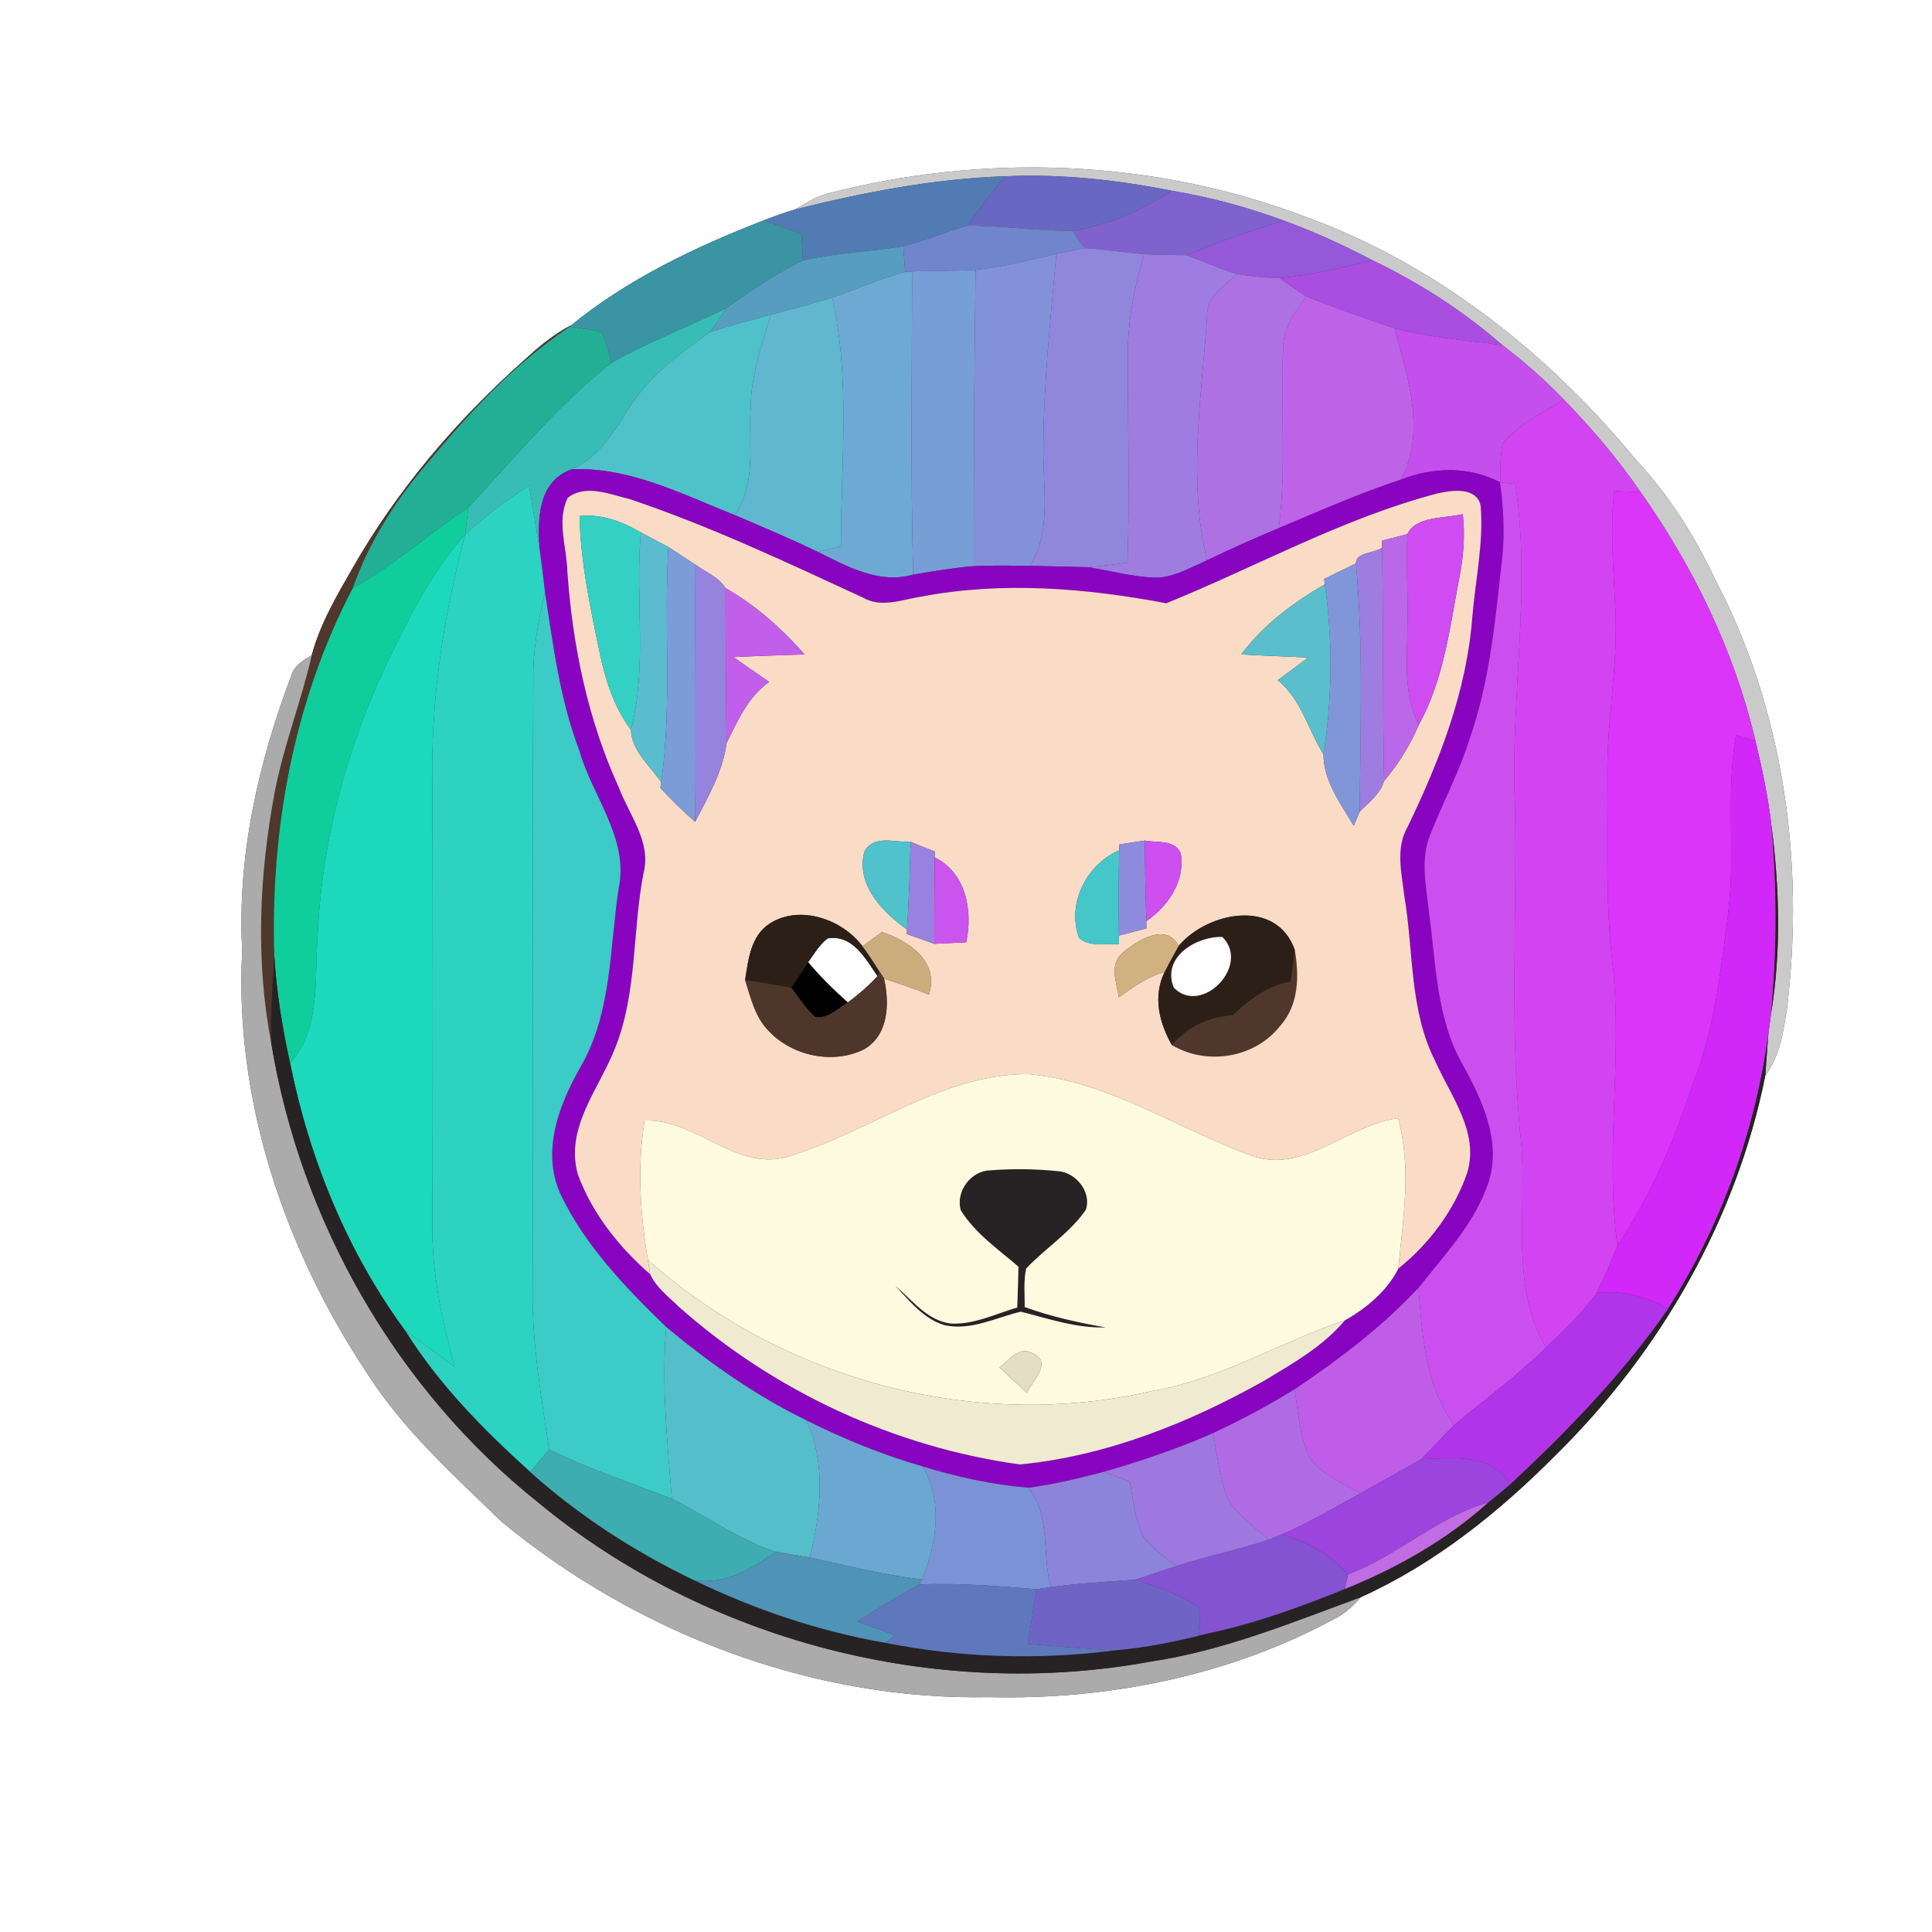 <?xml version="1.0" encoding="UTF-8" ?>
<!DOCTYPE svg PUBLIC "-//W3C//DTD SVG 1.1//EN" "http://www.w3.org/Graphics/SVG/1.1/DTD/svg11.dtd">
<svg width="250pt" height="250pt" viewBox="0 0 250 250" version="1.1" xmlns="http://www.w3.org/2000/svg">
<rect x="0" y="0" width="250" height="250" fill="#333333" stroke="none"/>
<g id="#ffffffff">
<path fill="#ffffff" opacity="1.00" d=" M 0.00 0.00 L 250.00 0.00 L 250.00 250.00 L 0.00 250.00 L 0.00 0.00 M 106.95 25.08 C 105.50 25.51 104.20 26.31 102.92 27.09 C 101.54 27.48 100.21 27.99 98.88 28.49 C 90.06 31.91 81.27 36.08 73.92 42.08 C 71.61 43.26 69.61 44.97 67.71 46.71 C 59.05 54.44 51.40 63.38 45.64 73.49 C 43.57 77.09 41.41 80.74 40.34 84.79 C 39.21 85.43 38.02 86.17 37.66 87.51 C 33.39 98.81 30.68 110.86 31.34 123.00 C 30.31 142.39 36.82 161.60 47.46 177.64 C 52.16 185.04 58.75 190.93 64.99 196.98 C 82.56 211.41 105.17 220.07 128.00 219.61 C 143.36 219.98 159.02 216.86 172.59 209.52 C 173.97 208.87 175.08 207.81 176.08 206.68 C 185.63 202.36 193.95 195.70 201.30 188.29 C 214.81 175.00 224.70 157.82 228.43 139.18 C 230.34 136.63 230.78 133.43 231.25 130.38 C 233.51 111.56 230.83 91.89 221.95 75.01 C 219.29 69.34 215.92 64.01 211.63 59.43 C 200.29 45.67 185.78 34.17 168.91 28.05 C 149.24 20.56 127.27 19.78 106.95 25.08 Z" />
<path fill="#ffffff" opacity="1.00" d=" M 104.57 124.52 C 105.34 123.44 106.02 122.25 107.10 121.43 C 110.34 120.89 112.01 124.08 113.55 126.31 C 112.39 127.57 111.09 128.69 109.71 129.72 C 107.88 128.10 106.15 126.38 104.57 124.52 Z" />
</g>
<g id="#cacacaff">
<path fill="#cacaca" opacity="1.00" d=" M 106.95 25.08 C 127.27 19.78 149.24 20.56 168.91 28.05 C 185.78 34.17 200.29 45.67 211.63 59.43 C 215.92 64.01 219.29 69.34 221.95 75.01 C 230.83 91.89 233.51 111.56 231.25 130.38 C 230.78 133.43 230.34 136.63 228.43 139.18 C 228.57 137.38 228.67 135.59 228.83 133.80 C 228.91 133.15 229.08 131.85 229.17 131.20 C 230.50 123.11 230.26 114.88 229.22 106.78 C 228.79 103.09 228.01 99.45 227.15 95.84 C 224.42 84.26 219.14 73.38 212.30 63.69 C 209.36 59.40 205.98 55.43 202.36 51.71 C 199.90 49.16 197.24 46.80 194.41 44.67 C 189.34 40.23 183.65 36.58 177.58 33.68 C 173.89 31.74 170.10 30.00 166.18 28.57 C 161.46 26.82 156.58 25.50 151.61 24.68 C 144.51 23.27 137.28 22.48 130.04 22.81 C 120.86 23.13 111.81 24.87 102.92 27.09 C 104.20 26.31 105.50 25.51 106.95 25.08 Z" />
</g>
<g id="#527bb3ff">
<path fill="#527bb3" opacity="1.00" d=" M 102.92 27.09 C 111.81 24.87 120.86 23.13 130.04 22.81 C 128.37 24.90 126.73 27.02 125.18 29.19 C 122.40 30.04 119.70 31.13 116.88 31.86 C 112.57 32.57 108.17 32.73 103.90 33.69 C 103.84 32.56 103.78 31.44 103.72 30.31 C 102.10 29.71 100.49 29.10 98.88 28.49 C 100.21 27.99 101.54 27.48 102.92 27.09 Z" />
</g>
<g id="#6868c2ff">
<path fill="#6868c2" opacity="1.00" d=" M 130.04 22.81 C 137.28 22.48 144.51 23.27 151.61 24.68 C 147.74 27.25 143.41 29.17 138.80 29.85 C 134.24 29.91 129.73 29.19 125.18 29.19 C 126.73 27.02 128.37 24.90 130.04 22.81 Z" />
</g>
<g id="#8062cfff">
<path fill="#8062cf" opacity="1.00" d=" M 151.61 24.68 C 156.58 25.50 161.46 26.82 166.18 28.57 C 161.86 29.76 157.65 31.31 153.50 33.02 C 151.68 33.01 149.85 32.99 148.03 32.89 C 145.47 32.67 142.92 32.27 140.35 32.11 C 139.96 31.55 139.19 30.42 138.80 29.85 C 143.41 29.17 147.74 27.25 151.61 24.68 Z" />
</g>
<g id="#3b94a3ff">
<path fill="#3b94a3" opacity="1.00" d=" M 73.92 42.08 C 81.27 36.08 90.06 31.91 98.88 28.49 C 100.49 29.10 102.10 29.71 103.72 30.31 C 103.78 31.44 103.84 32.56 103.90 33.69 C 100.40 35.41 97.17 37.61 94.01 39.87 C 89.09 42.29 83.92 44.22 79.15 46.95 C 78.78 45.63 78.46 44.29 77.89 43.04 C 76.54 42.60 75.12 42.48 73.72 42.28 L 73.92 42.08 Z" />
</g>
<g id="#7085cbff">
<path fill="#7085cb" opacity="1.00" d=" M 125.18 29.19 C 129.73 29.19 134.24 29.91 138.80 29.85 C 139.19 30.42 139.96 31.55 140.35 32.11 C 139.12 32.33 137.90 32.58 136.69 32.86 C 133.24 33.67 129.78 34.54 126.24 34.93 C 123.51 35.07 120.77 35.02 118.03 35.12 L 117.13 35.19 C 117.07 34.36 116.94 32.69 116.88 31.86 C 119.70 31.13 122.40 30.04 125.18 29.19 Z" />
</g>
<g id="#9458d8ff">
<path fill="#9458d8" opacity="1.00" d=" M 153.50 33.02 C 157.65 31.31 161.86 29.76 166.18 28.57 C 170.10 30.00 173.89 31.74 177.58 33.68 C 173.63 34.70 169.63 35.55 165.58 36.00 C 163.73 35.93 161.90 35.76 160.07 35.48 C 157.84 34.77 155.70 33.81 153.50 33.02 Z" />
</g>
<g id="#579dc0ff">
<path fill="#579dc0" opacity="1.00" d=" M 103.90 33.69 C 108.17 32.73 112.57 32.57 116.88 31.86 C 116.94 32.69 117.07 34.36 117.13 35.19 C 113.90 36.04 110.84 37.42 107.69 38.51 C 105.07 39.34 102.40 40.00 99.75 40.72 C 97.11 41.44 94.46 42.14 91.85 42.98 C 92.59 41.95 93.27 40.89 94.01 39.87 C 97.17 37.61 100.40 35.41 103.90 33.69 Z" />
</g>
<g id="#9086dcff">
<path fill="#9086dc" opacity="1.00" d=" M 136.69 32.86 C 137.90 32.58 139.12 32.33 140.35 32.11 C 142.92 32.27 145.47 32.67 148.03 32.89 C 146.81 37.14 145.91 41.52 145.95 45.97 C 145.93 54.92 146.19 63.87 145.90 72.81 C 144.20 73.02 142.51 73.24 140.81 73.40 C 138.30 73.33 135.79 73.27 133.29 73.23 C 136.11 68.63 134.93 63.10 135.01 58.00 C 135.03 49.60 135.95 41.22 136.69 32.86 Z" />
</g>
<g id="#8391d9ff">
<path fill="#8391d9" opacity="1.00" d=" M 126.24 34.93 C 129.78 34.54 133.24 33.67 136.69 32.86 C 135.95 41.22 135.03 49.60 135.01 58.00 C 134.93 63.10 136.11 68.63 133.29 73.23 C 130.85 73.19 128.42 73.15 126.00 73.26 C 125.99 60.48 126.07 47.71 126.24 34.93 Z" />
</g>
<g id="#9e7ce0ff">
<path fill="#9e7ce0" opacity="1.00" d=" M 148.03 32.89 C 149.85 32.99 151.68 33.01 153.50 33.02 C 155.70 33.81 157.84 34.77 160.07 35.48 C 158.37 37.01 156.06 38.45 156.19 41.06 C 155.46 51.50 153.70 62.17 156.18 72.51 C 154.17 73.40 152.19 74.55 149.96 74.75 C 146.86 74.76 143.85 73.87 140.81 73.40 C 142.51 73.24 144.20 73.02 145.90 72.81 C 146.19 63.87 145.93 54.92 145.95 45.97 C 145.91 41.52 146.81 37.14 148.03 32.89 Z" />
</g>
<g id="#a94ee1ff">
<path fill="#a94ee1" opacity="1.00" d=" M 165.58 36.00 C 169.63 35.55 173.63 34.70 177.58 33.68 C 183.65 36.58 189.34 40.23 194.41 44.67 C 189.74 44.02 185.01 43.72 180.45 42.49 C 176.61 41.20 172.79 39.87 169.03 38.37 C 167.85 37.63 166.71 36.81 165.58 36.00 Z" />
</g>
<g id="#6da9d3ff">
<path fill="#6da9d3" opacity="1.00" d=" M 107.69 38.51 C 110.84 37.42 113.90 36.04 117.13 35.19 L 118.03 35.12 C 118.01 48.19 117.81 61.28 118.17 74.35 C 113.75 75.63 109.64 73.31 105.81 71.41 C 106.56 71.23 108.06 70.88 108.81 70.70 C 108.81 59.99 110.06 49.07 107.69 38.51 Z" />
</g>
<g id="#779ed6ff">
<path fill="#779ed6" opacity="1.00" d=" M 118.03 35.12 C 120.77 35.02 123.51 35.07 126.24 34.93 C 126.07 47.71 125.99 60.48 126.00 73.26 C 123.37 73.47 120.77 73.93 118.17 74.35 C 117.81 61.28 118.01 48.19 118.03 35.12 Z" />
</g>
<g id="#ae71e4ff">
<path fill="#ae71e4" opacity="1.00" d=" M 156.19 41.06 C 156.06 38.45 158.37 37.01 160.07 35.48 C 161.90 35.76 163.73 35.93 165.58 36.00 C 166.71 36.81 167.85 37.63 169.03 38.37 C 167.63 40.35 166.01 42.42 166.04 44.98 C 165.66 52.76 166.48 60.58 165.47 68.34 C 162.34 69.65 159.24 71.03 156.18 72.51 C 153.70 62.17 155.46 51.50 156.19 41.06 Z" />
</g>
<g id="#60b7cfff">
<path fill="#60b7cf" opacity="1.00" d=" M 99.75 40.72 C 102.40 40.00 105.07 39.34 107.69 38.51 C 110.06 49.07 108.81 59.99 108.81 70.70 C 108.06 70.88 106.56 71.23 105.81 71.41 C 102.28 69.71 98.67 68.19 95.06 66.65 C 97.91 62.62 96.85 57.57 97.12 52.97 C 97.15 48.75 98.52 44.71 99.75 40.72 Z" />
</g>
<g id="#be63e8ff">
<path fill="#be63e8" opacity="1.00" d=" M 166.04 44.98 C 166.01 42.42 167.63 40.35 169.03 38.37 C 172.79 39.87 176.61 41.20 180.45 42.49 C 182.15 48.80 184.57 55.83 181.28 62.07 C 175.89 63.84 170.70 66.15 165.47 68.34 C 166.48 60.58 165.66 52.76 166.04 44.98 Z" />
</g>
<g id="#37bdb6ff">
<path fill="#37bdb6" opacity="1.00" d=" M 79.15 46.95 C 83.92 44.22 89.09 42.29 94.01 39.87 C 93.27 40.89 92.59 41.95 91.85 42.98 C 88.07 45.72 84.13 48.49 81.59 52.52 C 79.58 55.69 77.58 59.12 73.99 60.73 C 69.54 62.27 69.53 67.36 69.85 71.27 C 69.41 68.45 68.92 65.65 68.46 62.84 C 65.52 64.70 62.75 66.82 60.19 69.17 C 60.33 67.99 60.48 66.82 60.61 65.64 C 66.62 59.26 72.18 52.34 79.15 46.95 Z" />
</g>
<g id="#4fc1c9ff">
<path fill="#4fc1c9" opacity="1.00" d=" M 91.85 42.98 C 94.46 42.14 97.11 41.44 99.75 40.72 C 98.52 44.71 97.15 48.75 97.12 52.97 C 96.85 57.57 97.91 62.62 95.06 66.65 C 88.30 63.97 81.47 60.40 73.99 60.73 C 77.58 59.12 79.58 55.69 81.59 52.52 C 84.13 48.49 88.07 45.72 91.85 42.98 Z" />
</g>
<g id="#4f372bff">
<path fill="#4f372b" opacity="1.00" d=" M 67.71 46.71 C 69.61 44.97 71.61 43.26 73.92 42.08 L 73.72 42.28 C 66.31 47.20 60.26 53.92 54.63 60.73 C 50.81 65.34 47.64 70.46 45.64 76.12 C 38.00 90.72 34.97 107.37 35.50 123.76 C 35.30 127.47 34.97 131.18 35.09 134.91 C 33.04 124.18 33.55 113.13 35.56 102.44 C 36.72 96.44 38.99 90.74 40.34 84.79 C 41.41 80.74 43.57 77.09 45.64 73.49 C 51.40 63.38 59.05 54.44 67.71 46.71 Z" />
<path fill="#4f372b" opacity="1.00" d=" M 167.54 122.92 C 168.13 126.26 168.07 130.03 165.69 132.70 C 162.44 136.91 156.17 137.93 151.64 135.23 C 153.65 132.87 156.41 131.54 159.50 131.37 C 161.63 129.35 164.04 127.54 167.01 127.00 C 167.20 125.64 167.39 124.28 167.54 122.92 Z" />
</g>
<g id="#23af95ff">
<path fill="#23af95" opacity="1.00" d=" M 73.72 42.28 C 75.12 42.48 76.54 42.60 77.89 43.04 C 78.46 44.29 78.78 45.63 79.15 46.95 C 72.18 52.34 66.62 59.26 60.61 65.64 C 55.58 69.07 50.98 73.15 45.64 76.12 C 47.64 70.46 50.81 65.34 54.63 60.73 C 60.26 53.92 66.31 47.20 73.72 42.28 Z" />
</g>
<g id="#c44fedff">
<path fill="#c44fed" opacity="1.00" d=" M 180.45 42.49 C 185.01 43.72 189.74 44.02 194.41 44.67 C 197.24 46.80 199.90 49.16 202.36 51.71 C 199.64 53.47 196.45 54.82 194.43 57.46 C 194.12 59.09 194.14 60.76 194.11 62.41 C 190.08 60.32 185.45 60.43 181.28 62.07 C 184.57 55.83 182.15 48.80 180.45 42.49 Z" />
</g>
<g id="#d244f2ff">
<path fill="#d244f2" opacity="1.00" d=" M 194.43 57.46 C 196.45 54.82 199.64 53.47 202.36 51.71 C 205.98 55.43 209.36 59.40 212.30 63.69 C 211.15 63.63 210.01 63.58 208.86 63.53 C 208.32 68.68 208.80 73.84 209.03 78.99 C 209.37 86.02 207.96 92.98 207.98 100.00 C 208.06 108.38 207.68 116.79 208.70 125.14 C 209.95 137.14 207.66 149.20 209.29 161.17 C 208.45 163.23 207.62 165.30 206.61 167.28 C 204.73 169.91 202.40 172.17 200.04 174.37 C 195.36 166.31 197.59 156.79 196.85 147.99 C 195.28 133.38 196.33 118.66 196.03 104.00 C 195.42 90.19 198.18 76.39 196.07 62.62 C 195.58 62.57 194.60 62.46 194.11 62.41 C 194.14 60.76 194.12 59.09 194.43 57.46 Z" />
</g>
<g id="#8904c1ff">
<path fill="#8904c1" opacity="1.00" d=" M 69.85 71.27 C 69.53 67.36 69.54 62.27 73.99 60.73 C 81.47 60.40 88.30 63.97 95.06 66.65 C 98.67 68.19 102.28 69.71 105.81 71.41 C 109.64 73.31 113.75 75.63 118.17 74.35 C 120.77 73.93 123.37 73.47 126.00 73.26 C 128.42 73.15 130.85 73.19 133.29 73.23 C 135.79 73.27 138.30 73.33 140.81 73.40 C 143.85 73.87 146.86 74.76 149.96 74.75 C 152.19 74.55 154.17 73.40 156.18 72.51 C 159.24 71.03 162.34 69.65 165.47 68.34 C 170.70 66.15 175.89 63.84 181.28 62.07 C 185.45 60.43 190.08 60.32 194.11 62.41 C 194.54 65.66 194.74 68.97 194.38 72.24 C 193.51 80.02 192.82 87.91 190.25 95.36 C 188.91 99.73 186.73 103.77 185.07 108.01 C 183.75 111.21 184.56 114.71 184.90 118.01 C 185.83 124.66 185.83 131.70 189.24 137.70 C 191.75 142.26 194.26 147.47 192.67 152.80 C 190.97 158.15 186.96 162.34 183.54 166.66 C 178.82 171.72 173.25 175.93 167.51 179.78 C 164.11 181.88 160.57 183.76 156.95 185.45 C 152.38 187.47 147.63 189.07 142.83 190.45 C 139.62 191.30 136.38 192.08 133.08 192.51 C 128.42 192.13 123.84 191.12 119.38 189.75 C 114.19 188.26 109.18 186.21 104.35 183.79 C 97.80 180.61 91.80 176.37 86.21 171.72 C 80.97 166.64 75.72 161.20 72.54 154.55 C 70.02 149.01 72.31 142.98 75.13 138.05 C 79.17 131.06 78.88 122.78 80.04 115.04 C 81.45 108.50 76.64 103.09 74.96 97.11 C 72.46 90.56 71.59 83.56 70.52 76.67 C 70.33 74.87 70.09 73.07 69.85 71.27 M 73.46 64.42 C 71.99 67.42 73.37 70.87 73.42 74.04 C 74.11 83.61 76.06 93.11 80.07 101.88 C 81.41 105.48 84.32 108.93 83.27 113.00 C 81.81 120.49 82.48 128.43 79.60 135.61 C 77.54 140.88 73.08 145.92 74.77 151.96 C 76.61 157.00 80.12 161.39 84.14 164.90 C 84.94 166.64 86.54 167.82 87.88 169.13 C 100.15 180.02 115.72 187.26 131.97 189.50 C 143.15 188.42 153.89 184.12 163.63 178.64 C 167.33 176.40 171.21 174.22 174.03 170.85 C 176.82 169.29 179.51 167.03 180.95 164.15 C 184.92 160.97 188.15 156.66 189.83 151.84 C 191.48 146.55 187.73 141.87 185.71 137.29 C 182.37 130.69 182.93 123.12 181.73 116.02 C 181.39 113.04 180.54 109.81 182.13 107.03 C 186.26 98.50 189.77 89.47 190.51 79.93 C 190.90 75.09 192.01 70.25 191.59 65.37 C 190.99 62.98 187.92 63.44 186.08 63.83 C 173.79 67.04 162.61 73.32 150.92 78.06 C 140.51 76.10 129.71 75.20 119.23 77.20 C 116.72 77.58 114.04 78.72 111.65 77.32 C 101.73 72.74 91.81 68.05 81.44 64.57 C 78.91 63.97 75.77 62.60 73.46 64.42 Z" />
</g>
<g id="#cb4fefff">
<path fill="#cb4fef" opacity="1.00" d=" M 194.11 62.41 C 194.60 62.46 195.58 62.57 196.07 62.62 C 198.18 76.39 195.42 90.19 196.03 104.00 C 196.33 118.66 195.28 133.38 196.85 147.99 C 197.59 156.79 195.36 166.31 200.04 174.37 C 196.34 178.02 192.14 181.07 188.17 184.40 C 184.39 179.26 184.05 172.77 183.54 166.66 C 186.96 162.34 190.97 158.15 192.67 152.80 C 194.26 147.47 191.75 142.26 189.24 137.70 C 185.83 131.70 185.83 124.66 184.90 118.01 C 184.56 114.71 183.75 111.21 185.07 108.01 C 186.73 103.77 188.91 99.73 190.25 95.36 C 192.82 87.91 193.51 80.02 194.38 72.24 C 194.74 68.97 194.54 65.66 194.11 62.41 Z" />
</g>
<g id="#2cd2c2ff">
<path fill="#2cd2c2" opacity="1.00" d=" M 60.19 69.17 C 62.75 66.82 65.52 64.70 68.46 62.84 C 68.92 65.65 69.41 68.45 69.85 71.27 C 70.09 73.07 70.33 74.87 70.52 76.67 C 69.65 80.38 68.94 84.16 69.01 87.99 C 68.87 114.33 69.06 140.66 68.92 167.00 C 68.85 173.92 70.05 180.75 71.06 187.57 C 70.24 188.54 69.42 189.51 68.60 190.47 C 62.55 185.01 56.78 179.15 52.44 172.21 C 54.58 173.75 56.75 175.27 58.84 176.89 C 57.14 170.74 55.82 164.43 55.95 158.01 C 56.01 139.01 56.01 120.01 55.94 101.01 C 55.77 90.23 57.43 79.56 60.19 69.17 Z" />
</g>
<g id="#da35f8ff">
<path fill="#da35f8" opacity="1.00" d=" M 208.86 63.53 C 210.01 63.58 211.15 63.63 212.30 63.69 C 219.14 73.38 224.42 84.26 227.15 95.84 C 226.52 95.66 225.26 95.31 224.63 95.14 C 223.27 102.90 224.63 110.80 223.57 118.59 C 222.63 125.83 221.86 133.20 219.13 140.04 C 216.68 147.44 213.71 154.70 209.29 161.17 C 207.66 149.20 209.95 137.14 208.70 125.14 C 207.68 116.79 208.06 108.38 207.98 100.00 C 207.96 92.98 209.37 86.02 209.03 78.99 C 208.80 73.84 208.32 68.68 208.86 63.53 Z" />
</g>
<g id="#fadbc6ff">
<path fill="#fadbc6" opacity="1.00" d=" M 73.46 64.42 C 75.77 62.60 78.91 63.97 81.44 64.57 C 91.81 68.05 101.73 72.74 111.65 77.32 C 114.04 78.72 116.72 77.58 119.23 77.20 C 129.71 75.20 140.51 76.10 150.92 78.06 C 162.61 73.32 173.79 67.04 186.08 63.83 C 187.92 63.44 190.99 62.98 191.59 65.37 C 192.01 70.25 190.90 75.09 190.51 79.93 C 189.77 89.47 186.26 98.50 182.13 107.03 C 180.54 109.81 181.39 113.04 181.73 116.02 C 182.93 123.12 182.37 130.69 185.71 137.29 C 187.73 141.87 191.48 146.55 189.83 151.84 C 188.15 156.66 184.92 160.97 180.95 164.15 C 181.55 157.70 182.69 151.09 180.90 144.71 C 174.24 145.55 168.56 152.20 161.59 149.41 C 152.10 145.91 143.29 139.86 132.99 138.99 C 121.85 138.98 112.70 146.38 102.40 149.52 C 95.50 151.97 90.24 144.75 83.41 145.00 C 82.43 150.99 82.84 157.08 83.84 163.04 C 83.91 163.50 84.06 164.43 84.14 164.90 C 80.12 161.39 76.61 157.00 74.77 151.96 C 73.08 145.92 77.54 140.88 79.60 135.61 C 82.48 128.43 81.81 120.49 83.27 113.00 C 84.32 108.93 81.41 105.48 80.07 101.88 C 76.06 93.11 74.11 83.61 73.42 74.04 C 73.37 70.87 71.99 67.42 73.46 64.42 M 74.99 66.78 C 75.13 72.74 76.38 78.60 77.59 84.42 C 78.33 87.97 79.44 91.51 81.65 94.44 C 81.69 97.13 84.15 99.12 85.56 101.23 L 85.45 101.95 C 86.87 103.49 88.36 104.97 89.95 106.34 C 91.64 103.10 93.54 99.82 94.02 96.14 C 95.47 93.26 96.80 90.15 99.54 88.24 C 97.99 87.18 96.44 86.12 94.92 85.03 C 97.98 84.87 101.04 84.80 104.11 84.68 C 101.16 81.32 97.78 78.32 93.88 76.10 C 93.00 74.66 91.30 74.03 89.99 73.07 C 88.82 72.32 87.66 71.55 86.50 70.79 C 85.31 70.16 84.12 69.53 82.93 68.90 C 80.51 67.48 77.84 66.47 74.99 66.78 M 182.12 69.11 C 181.02 69.39 179.92 69.68 178.83 69.96 L 178.84 70.87 C 177.86 71.60 175.42 71.45 175.46 72.91 C 174.08 73.57 172.72 74.24 171.35 74.91 L 171.43 75.61 C 167.35 77.98 163.47 80.85 160.62 84.68 C 163.50 84.85 166.39 84.94 169.28 85.08 C 167.97 86.08 166.65 87.05 165.33 88.02 C 168.37 90.46 169.27 94.42 171.26 97.62 C 171.25 101.06 173.50 104.00 175.17 106.86 C 175.36 106.40 175.75 105.48 175.95 105.02 C 177.13 103.83 178.60 102.74 179.10 101.05 C 180.96 98.88 182.47 96.43 183.59 93.80 C 186.83 87.96 187.60 81.24 188.83 74.78 C 189.38 72.06 189.60 69.28 189.29 66.52 C 186.99 67.13 183.27 66.70 182.12 69.11 M 111.86 110.18 C 110.71 114.43 114.18 118.03 117.37 120.27 L 117.33 120.86 C 118.52 121.27 119.71 121.70 120.90 122.13 C 122.28 122.07 123.65 122.00 125.03 121.93 C 125.90 117.85 125.01 112.96 120.95 110.94 L 120.95 110.18 C 119.91 109.78 118.87 109.36 117.83 108.94 C 115.81 109.03 113.09 107.97 111.86 110.18 M 144.84 109.27 L 144.82 110.03 C 140.58 111.85 138.00 116.95 139.64 121.38 C 141.09 122.60 143.08 122.06 144.80 122.17 L 144.79 121.07 C 145.97 120.75 147.16 120.44 148.35 120.13 L 148.33 119.20 C 151.17 117.26 153.43 113.94 152.78 110.37 C 151.91 108.59 149.73 109.08 148.13 108.77 C 147.31 108.89 145.67 109.15 144.84 109.27 M 99.57 119.53 C 97.14 121.12 96.82 124.21 96.42 126.83 C 97.16 129.14 97.73 131.70 99.53 133.46 C 102.58 136.67 107.84 137.76 111.82 135.77 C 115.00 133.95 115.12 129.80 114.39 126.63 C 116.34 127.28 118.30 127.91 120.20 128.70 C 121.58 124.46 117.64 121.74 114.12 120.61 C 113.49 121.07 112.24 121.99 111.61 122.45 C 108.99 118.94 103.45 117.00 99.57 119.53 M 152.51 122.41 C 151.00 119.33 147.15 121.65 145.32 123.27 C 143.47 124.71 144.49 127.16 144.78 129.05 C 146.62 127.73 148.49 126.37 150.71 125.76 C 149.15 128.91 149.99 132.32 151.64 135.23 C 156.17 137.93 162.44 136.91 165.69 132.70 C 168.07 130.03 168.13 126.26 167.54 122.92 C 165.20 116.20 156.25 117.96 152.51 122.41 Z" />
</g>
<g id="#10ce9cff">
<path fill="#10ce9c" opacity="1.00" d=" M 45.64 76.12 C 50.98 73.15 55.58 69.07 60.61 65.64 C 60.48 66.82 60.33 67.99 60.19 69.17 C 56.41 73.33 53.77 78.32 51.28 83.32 C 45.39 95.02 41.69 107.85 41.11 120.97 C 40.65 126.59 41.60 132.98 37.54 137.57 C 36.53 133.02 35.79 128.41 35.50 123.76 C 34.97 107.37 38.00 90.72 45.64 76.12 Z" />
</g>
<g id="#35d0c4ff">
<path fill="#35d0c4" opacity="1.00" d=" M 74.99 66.78 C 77.84 66.47 80.51 67.48 82.93 68.90 C 82.15 77.40 83.81 86.08 81.65 94.44 C 79.44 91.51 78.33 87.97 77.59 84.42 C 76.38 78.60 75.13 72.74 74.99 66.78 Z" />
</g>
<g id="#ce4cf1ff">
<path fill="#ce4cf1" opacity="1.00" d=" M 182.12 69.11 C 183.27 66.70 186.99 67.13 189.29 66.52 C 189.60 69.28 189.38 72.06 188.83 74.78 C 187.60 81.24 186.83 87.96 183.59 93.80 C 181.54 89.83 182.10 85.30 182.12 81.00 C 182.20 77.04 181.96 73.07 182.12 69.11 Z" />
</g>
<g id="#1cd9bcff">
<path fill="#1cd9bc" opacity="1.00" d=" M 51.28 83.32 C 53.77 78.32 56.41 73.33 60.19 69.17 C 57.43 79.56 55.77 90.23 55.94 101.01 C 56.01 120.01 56.01 139.01 55.95 158.01 C 55.82 164.43 57.14 170.74 58.84 176.89 C 56.75 175.27 54.58 173.75 52.44 172.21 C 44.93 161.99 40.03 149.96 37.54 137.57 C 41.60 132.98 40.65 126.59 41.11 120.97 C 41.69 107.85 45.39 95.02 51.28 83.32 Z" />
</g>
<g id="#5abcceff">
<path fill="#5abcce" opacity="1.00" d=" M 82.93 68.90 C 84.12 69.53 85.31 70.16 86.50 70.79 C 85.86 80.93 87.00 91.15 85.56 101.23 C 84.15 99.12 81.69 97.13 81.65 94.44 C 83.81 86.08 82.15 77.40 82.93 68.90 Z" />
</g>
<g id="#ba68e7ff">
<path fill="#ba68e7" opacity="1.00" d=" M 178.83 69.96 C 179.92 69.68 181.02 69.39 182.12 69.11 C 181.96 73.07 182.20 77.04 182.12 81.00 C 182.10 85.30 181.54 89.83 183.59 93.80 C 182.47 96.43 180.96 98.88 179.10 101.05 C 178.89 90.99 179.02 80.93 178.84 70.87 L 178.83 69.96 Z" />
</g>
<g id="#7b9cd7ff">
<path fill="#7b9cd7" opacity="1.00" d=" M 86.50 70.79 C 87.66 71.55 88.82 72.32 89.99 73.07 C 89.92 84.16 90.09 95.25 89.95 106.34 C 88.36 104.97 86.87 103.49 85.45 101.95 L 85.56 101.23 C 87.00 91.15 85.86 80.93 86.50 70.79 Z" />
</g>
<g id="#9d7ee0ff">
<path fill="#9d7ee0" opacity="1.00" d=" M 175.46 72.91 C 175.42 71.45 177.86 71.60 178.84 70.87 C 179.02 80.93 178.89 90.99 179.10 101.05 C 178.60 102.74 177.13 103.83 175.95 105.02 C 176.02 94.32 176.44 83.58 175.46 72.91 Z" />
</g>
<g id="#9683deff">
<path fill="#9683de" opacity="1.00" d=" M 89.99 73.07 C 91.30 74.03 93.00 74.66 93.88 76.10 C 93.89 82.78 93.93 89.46 94.02 96.14 C 93.54 99.82 91.64 103.10 89.95 106.34 C 90.09 95.25 89.92 84.16 89.99 73.07 Z" />
</g>
<g id="#8195d9ff">
<path fill="#8195d9" opacity="1.00" d=" M 171.35 74.91 C 172.72 74.24 174.08 73.57 175.46 72.91 C 176.44 83.58 176.02 94.32 175.95 105.02 C 175.75 105.48 175.36 106.40 175.17 106.86 C 173.50 104.00 171.25 101.06 171.26 97.62 C 172.39 90.33 172.47 82.91 171.43 75.61 L 171.35 74.91 Z" />
</g>
<g id="#c25feaff">
<path fill="#c25fea" opacity="1.00" d=" M 93.88 76.10 C 97.78 78.32 101.16 81.32 104.11 84.68 C 101.04 84.80 97.98 84.87 94.92 85.03 C 96.44 86.12 97.99 87.18 99.54 88.24 C 96.80 90.15 95.47 93.26 94.02 96.14 C 93.93 89.46 93.89 82.78 93.88 76.10 Z" />
</g>
<g id="#5abecdff">
<path fill="#5abecd" opacity="1.00" d=" M 160.62 84.68 C 163.47 80.85 167.35 77.98 171.43 75.61 C 172.47 82.91 172.39 90.33 171.26 97.62 C 169.27 94.42 168.37 90.46 165.33 88.02 C 166.65 87.05 167.97 86.08 169.28 85.08 C 166.39 84.94 163.50 84.85 160.62 84.68 Z" />
</g>
<g id="#3ccbc6ff">
<path fill="#3ccbc6" opacity="1.00" d=" M 70.52 76.67 C 71.59 83.56 72.46 90.56 74.96 97.11 C 76.64 103.09 81.45 108.50 80.04 115.04 C 78.88 122.78 79.17 131.06 75.13 138.05 C 72.31 142.98 70.02 149.01 72.54 154.55 C 75.72 161.20 80.97 166.64 86.21 171.72 C 85.58 179.14 86.35 186.55 86.94 193.94 C 81.62 191.87 76.18 190.10 71.06 187.57 C 70.05 180.75 68.85 173.92 68.92 167.00 C 69.06 140.66 68.87 114.33 69.01 87.99 C 68.94 84.16 69.65 80.38 70.52 76.67 Z" />
</g>
<g id="#abababff">
<path fill="#ababab" opacity="1.00" d=" M 37.66 87.51 C 38.02 86.17 39.21 85.43 40.34 84.79 C 38.99 90.74 36.72 96.44 35.56 102.44 C 33.55 113.13 33.04 124.18 35.09 134.91 C 38.87 158.02 51.28 179.76 69.62 194.40 C 91.36 212.39 121.18 220.11 148.93 215.00 C 158.35 213.60 167.19 209.94 176.08 206.68 C 175.08 207.81 173.97 208.87 172.59 209.52 C 159.02 216.86 143.36 219.98 128.00 219.61 C 105.17 220.07 82.56 211.41 64.99 196.98 C 58.75 190.93 52.16 185.04 47.46 177.64 C 36.82 161.60 30.31 142.39 31.34 123.00 C 30.68 110.86 33.39 98.81 37.66 87.51 Z" />
</g>
<g id="#d127f9ff">
<path fill="#d127f9" opacity="1.00" d=" M 224.63 95.14 C 225.26 95.31 226.52 95.66 227.15 95.84 C 228.01 99.45 228.79 103.09 229.22 106.78 C 229.97 114.90 229.96 123.07 229.17 131.20 C 229.08 131.85 228.91 133.15 228.83 133.80 C 227.13 146.43 222.70 158.60 215.85 169.35 C 213.02 167.74 209.85 166.96 206.61 167.28 C 207.62 165.30 208.45 163.23 209.29 161.17 C 213.71 154.70 216.68 147.44 219.13 140.04 C 221.86 133.20 222.63 125.83 223.57 118.59 C 224.63 110.80 223.27 102.90 224.63 95.14 Z" />
</g>
<g id="#2c1f18ff">
<path fill="#2c1f18" opacity="1.00" d=" M 229.22 106.78 C 230.26 114.88 230.50 123.11 229.17 131.20 C 229.96 123.07 229.97 114.90 229.22 106.78 Z" />
<path fill="#2c1f18" opacity="1.00" d=" M 99.57 119.53 C 103.45 117.00 108.99 118.94 111.61 122.45 C 112.37 123.50 113.10 124.58 113.79 125.69 L 113.55 126.31 C 112.01 124.08 110.34 120.89 107.10 121.43 C 106.02 122.25 105.34 123.44 104.57 124.52 C 103.83 125.61 103.13 126.72 102.41 127.83 C 100.42 127.46 98.42 127.14 96.42 126.83 C 96.82 124.21 97.14 121.12 99.57 119.53 Z" />
<path fill="#2c1f18" opacity="1.00" d=" M 152.51 122.41 C 156.25 117.96 165.20 116.20 167.54 122.92 C 167.39 124.28 167.20 125.64 167.01 127.00 C 164.04 127.54 161.63 129.35 159.50 131.37 C 156.41 131.54 153.65 132.87 151.64 135.23 C 149.99 132.32 149.15 128.91 150.71 125.76 C 151.28 124.62 151.89 123.51 152.51 122.41 M 151.89 127.80 C 155.47 131.50 161.89 124.92 158.17 121.24 C 154.75 121.14 150.29 123.89 151.89 127.80 Z" />
</g>
<g id="#4fc2cbff">
<path fill="#4fc2cb" opacity="1.00" d=" M 111.86 110.18 C 113.09 107.97 115.81 109.03 117.83 108.94 C 117.74 112.72 117.62 116.49 117.37 120.27 C 114.18 118.03 110.71 114.43 111.86 110.18 Z" />
</g>
<g id="#9982dfff">
<path fill="#9982df" opacity="1.00" d=" M 117.83 108.94 C 118.87 109.36 119.91 109.78 120.95 110.18 L 120.95 110.94 C 120.91 114.67 120.90 118.40 120.90 122.13 C 119.71 121.70 118.52 121.27 117.33 120.86 L 117.37 120.27 C 117.62 116.49 117.74 112.72 117.83 108.94 Z" />
</g>
<g id="#8e8bdcff">
<path fill="#8e8bdc" opacity="1.00" d=" M 144.84 109.27 C 145.67 109.15 147.31 108.89 148.13 108.77 C 148.16 112.25 148.23 115.72 148.33 119.20 L 148.35 120.13 C 147.16 120.44 145.97 120.75 144.79 121.07 C 144.73 117.39 144.74 113.71 144.82 110.03 L 144.84 109.27 Z" />
</g>
<g id="#cd4ff0ff">
<path fill="#cd4ff0" opacity="1.00" d=" M 148.13 108.77 C 149.73 109.08 151.91 108.59 152.78 110.37 C 153.43 113.94 151.17 117.26 148.33 119.20 C 148.23 115.72 148.16 112.25 148.13 108.77 Z" />
</g>
<g id="#45c7c9ff">
<path fill="#45c7c9" opacity="1.00" d=" M 139.64 121.38 C 138.00 116.95 140.58 111.85 144.82 110.03 C 144.74 113.71 144.73 117.39 144.79 121.07 L 144.80 122.17 C 143.08 122.06 141.09 122.60 139.64 121.38 Z" />
</g>
<g id="#cb53eeff">
<path fill="#cb53ee" opacity="1.00" d=" M 120.95 110.94 C 125.01 112.96 125.90 117.85 125.03 121.93 C 123.65 122.00 122.28 122.07 120.90 122.13 C 120.90 118.40 120.91 114.67 120.95 110.94 Z" />
</g>
<g id="#cbac7dff">
<path fill="#cbac7d" opacity="1.00" d=" M 111.61 122.45 C 112.24 121.99 113.49 121.07 114.12 120.61 C 117.64 121.74 121.58 124.46 120.20 128.70 C 118.30 127.91 116.34 127.28 114.39 126.63 C 114.24 126.40 113.94 125.93 113.79 125.69 C 113.10 124.58 112.37 123.50 111.61 122.45 Z" />
</g>
<g id="#d0b17fff">
<path fill="#d0b17f" opacity="1.00" d=" M 145.32 123.27 C 147.15 121.65 151.00 119.33 152.51 122.41 C 151.89 123.51 151.28 124.62 150.71 125.76 C 148.49 126.37 146.62 127.73 144.78 129.05 C 144.49 127.16 143.47 124.71 145.32 123.27 Z" />
</g>
<g id="#fefefeff">
<path fill="#fefefe" opacity="1.00" d=" M 151.89 127.80 C 150.29 123.89 154.75 121.14 158.17 121.24 C 161.89 124.92 155.47 131.50 151.89 127.80 Z" />
</g>
<g id="#272224ff">
<path fill="#272224" opacity="1.00" d=" M 35.09 134.91 C 34.97 131.18 35.30 127.47 35.50 123.76 C 35.79 128.41 36.53 133.02 37.54 137.57 C 40.03 149.96 44.93 161.99 52.44 172.21 C 56.78 179.15 62.55 185.01 68.60 190.47 C 74.93 196.15 82.15 200.80 89.81 204.48 C 97.63 208.26 105.94 211.08 114.51 212.57 C 124.29 214.51 134.38 214.84 144.28 213.55 C 148.34 213.21 152.34 212.38 156.28 211.37 C 162.39 210.09 168.27 207.94 174.04 205.61 C 180.76 202.90 187.15 199.28 192.57 194.43 C 193.54 193.66 194.49 192.88 195.43 192.07 C 202.86 185.12 210.06 177.73 215.85 169.35 C 222.70 158.60 227.13 146.43 228.83 133.80 C 228.67 135.59 228.57 137.38 228.43 139.18 C 224.70 157.82 214.81 175.00 201.30 188.29 C 193.95 195.70 185.63 202.36 176.08 206.68 C 167.19 209.94 158.35 213.60 148.93 215.00 C 121.18 220.11 91.36 212.39 69.62 194.40 C 51.28 179.76 38.87 158.02 35.09 134.91 Z" />
<path fill="#272224" opacity="1.00" d=" M 124.33 156.62 C 123.61 154.19 125.64 151.47 128.16 151.44 C 131.04 151.21 133.94 151.25 136.82 151.54 C 139.17 151.65 141.27 154.19 140.52 156.53 C 138.46 159.54 135.27 161.51 132.79 164.14 C 132.42 165.78 132.62 167.47 132.59 169.13 C 135.99 170.37 139.52 171.14 143.08 171.77 C 139.29 171.89 135.70 170.64 132.08 169.73 C 128.87 170.50 125.66 172.21 122.27 171.49 C 119.54 170.71 117.72 168.35 115.85 166.38 C 118.06 168.24 119.98 170.90 123.06 171.27 C 126.05 171.41 128.82 170.02 131.63 169.19 C 131.70 167.43 131.75 165.67 131.79 163.91 C 129.17 161.65 126.19 159.61 124.33 156.62 Z" />
</g>
<g id="#010101ff">
<path fill="#010101" opacity="1.00" d=" M 102.41 127.83 C 103.13 126.72 103.83 125.61 104.57 124.52 C 106.15 126.38 107.88 128.10 109.71 129.72 C 108.41 130.50 107.15 131.85 105.50 131.61 C 104.27 130.53 103.38 129.13 102.41 127.83 Z" />
</g>
<g id="#4e362aff">
<path fill="#4e362a" opacity="1.00" d=" M 113.55 126.31 L 113.79 125.69 C 113.94 125.93 114.24 126.40 114.39 126.63 C 115.12 129.80 115.00 133.95 111.82 135.77 C 107.84 137.76 102.58 136.67 99.53 133.46 C 97.73 131.70 97.16 129.14 96.42 126.83 C 98.42 127.14 100.42 127.46 102.41 127.83 C 103.38 129.13 104.27 130.53 105.50 131.61 C 107.15 131.85 108.41 130.50 109.71 129.72 C 111.09 128.69 112.39 127.57 113.55 126.31 Z" />
</g>
<g id="#fefae0ff">
<path fill="#fefae0" opacity="1.00" d=" M 102.40 149.52 C 112.70 146.38 121.85 138.98 132.99 138.99 C 143.29 139.86 152.10 145.91 161.59 149.41 C 168.56 152.20 174.24 145.55 180.90 144.71 C 182.69 151.09 181.55 157.70 180.95 164.15 C 179.51 167.03 176.82 169.29 174.03 170.85 C 165.63 173.67 157.95 178.49 149.11 179.99 C 126.29 185.28 101.28 178.59 83.84 163.04 C 82.84 157.08 82.43 150.99 83.41 145.00 C 90.24 144.75 95.50 151.97 102.40 149.52 M 124.33 156.62 C 126.19 159.61 129.17 161.65 131.79 163.91 C 131.75 165.67 131.70 167.43 131.63 169.19 C 128.82 170.02 126.05 171.41 123.06 171.27 C 119.98 170.90 118.06 168.24 115.85 166.38 C 117.72 168.35 119.54 170.71 122.27 171.49 C 125.66 172.21 128.87 170.50 132.08 169.73 C 135.70 170.64 139.29 171.89 143.08 171.77 C 139.52 171.14 135.99 170.37 132.59 169.13 C 132.62 167.47 132.42 165.78 132.79 164.14 C 135.27 161.51 138.46 159.54 140.52 156.53 C 141.27 154.19 139.17 151.65 136.82 151.54 C 133.94 151.25 131.04 151.21 128.16 151.44 C 125.64 151.47 123.61 154.19 124.33 156.62 M 129.34 176.94 C 130.51 178.05 131.69 179.15 132.89 180.24 C 133.58 178.70 136.22 176.33 133.71 175.16 C 131.92 174.06 130.61 175.98 129.34 176.94 Z" />
</g>
<g id="#f0ead1ff">
<path fill="#f0ead1" opacity="1.00" d=" M 83.84 163.04 C 101.28 178.59 126.29 185.28 149.11 179.99 C 157.95 178.49 165.63 173.67 174.03 170.85 C 171.21 174.22 167.33 176.40 163.63 178.64 C 153.89 184.12 143.15 188.42 131.97 189.50 C 115.72 187.26 100.15 180.02 87.88 169.13 C 86.54 167.82 84.94 166.64 84.14 164.90 C 84.06 164.43 83.91 163.50 83.84 163.04 Z" />
</g>
<g id="#bf5de9ff">
<path fill="#bf5de9" opacity="1.00" d=" M 167.51 179.78 C 173.25 175.93 178.82 171.72 183.54 166.66 C 184.05 172.77 184.39 179.26 188.17 184.40 C 186.70 185.83 185.36 187.38 183.90 188.82 C 181.29 190.32 178.65 191.77 176.03 193.24 C 173.74 191.87 170.99 190.86 169.44 188.56 C 168.14 185.83 168.00 182.72 167.51 179.78 Z" />
</g>
<g id="#b234eaff">
<path fill="#b234ea" opacity="1.00" d=" M 206.61 167.28 C 209.85 166.96 213.02 167.74 215.85 169.35 C 210.06 177.73 202.86 185.12 195.43 192.07 C 192.99 187.97 187.98 188.68 183.90 188.82 C 185.36 187.38 186.70 185.83 188.17 184.40 C 192.14 181.07 196.34 178.02 200.04 174.37 C 202.40 172.17 204.73 169.91 206.61 167.28 Z" />
</g>
<g id="#55becbff">
<path fill="#55becb" opacity="1.00" d=" M 86.21 171.72 C 91.80 176.37 97.80 180.61 104.35 183.79 C 106.92 189.42 106.23 195.72 104.78 201.54 C 103.31 201.28 101.83 201.06 100.36 200.79 C 95.54 199.24 91.43 196.18 86.94 193.94 C 86.35 186.55 85.58 179.14 86.21 171.72 Z" />
</g>
<g id="#e5dcc4ff">
<path fill="#e5dcc4" opacity="1.00" d=" M 129.34 176.94 C 130.61 175.98 131.92 174.06 133.71 175.16 C 136.22 176.33 133.58 178.70 132.89 180.24 C 131.69 179.15 130.51 178.05 129.34 176.94 Z" />
</g>
<g id="#b06be4ff">
<path fill="#b06be4" opacity="1.00" d=" M 156.95 185.45 C 160.57 183.76 164.11 181.88 167.51 179.78 C 168.00 182.72 168.14 185.83 169.44 188.56 C 170.99 190.86 173.74 191.87 176.03 193.24 C 172.69 195.09 169.38 197.03 165.88 198.56 C 165.47 198.72 164.65 199.06 164.24 199.22 C 162.39 197.64 160.29 196.24 158.99 194.15 C 157.81 191.39 157.55 188.36 156.95 185.45 Z" />
</g>
<g id="#6ba8d1ff">
<path fill="#6ba8d1" opacity="1.00" d=" M 104.35 183.79 C 109.18 186.21 114.19 188.26 119.38 189.75 C 122.07 194.28 121.19 199.73 119.32 204.38 C 114.40 203.84 109.61 202.58 104.78 201.54 C 106.23 195.72 106.92 189.42 104.35 183.79 Z" />
</g>
<g id="#9e77dfff">
<path fill="#9e77df" opacity="1.00" d=" M 142.83 190.45 C 147.63 189.07 152.38 187.47 156.95 185.45 C 157.55 188.36 157.81 191.39 158.99 194.15 C 160.29 196.24 162.39 197.64 164.24 199.22 C 160.29 200.55 156.19 201.36 152.23 202.65 C 150.76 201.47 149.14 200.43 148.00 198.92 C 146.86 196.70 146.64 194.16 146.21 191.73 C 145.08 191.30 143.95 190.87 142.83 190.45 Z" />
</g>
<g id="#3eadb1ff">
<path fill="#3eadb1" opacity="1.00" d=" M 68.60 190.47 C 69.42 189.51 70.24 188.54 71.06 187.57 C 76.18 190.10 81.62 191.87 86.94 193.94 C 91.43 196.18 95.54 199.24 100.36 200.79 C 97.30 203.05 93.77 205.08 89.81 204.48 C 82.15 200.80 74.93 196.15 68.60 190.47 Z" />
</g>
<g id="#9b44deff">
<path fill="#9b44de" opacity="1.00" d=" M 176.03 193.24 C 178.65 191.77 181.29 190.32 183.90 188.82 C 187.98 188.68 192.99 187.97 195.43 192.07 C 194.49 192.88 193.54 193.66 192.57 194.43 C 185.92 196.32 180.85 201.35 174.43 203.74 C 172.18 201.15 169.12 199.54 165.88 198.56 C 169.38 197.03 172.69 195.09 176.03 193.24 Z" />
</g>
<g id="#7c92d6ff">
<path fill="#7c92d6" opacity="1.00" d=" M 119.38 189.75 C 123.84 191.12 128.42 192.13 133.08 192.51 C 135.99 196.08 134.81 201.15 135.96 205.38 C 135.50 205.45 134.56 205.58 134.10 205.65 C 129.06 205.24 124.01 204.80 118.95 205.04 L 119.32 204.38 C 121.19 199.73 122.07 194.28 119.38 189.75 Z" />
</g>
<g id="#8c83daff">
<path fill="#8c83da" opacity="1.00" d=" M 133.08 192.51 C 136.38 192.08 139.62 191.30 142.83 190.45 C 143.95 190.87 145.08 191.30 146.21 191.73 C 146.64 194.16 146.86 196.70 148.00 198.92 C 149.14 200.43 150.76 201.47 152.23 202.65 C 150.45 203.22 148.70 203.86 146.91 204.41 C 143.26 204.68 139.60 204.88 135.96 205.38 C 134.81 201.15 135.99 196.08 133.08 192.51 Z" />
</g>
<g id="#c26ce4ff">
<path fill="#c26ce4" opacity="1.00" d=" M 174.43 203.74 C 180.85 201.35 185.92 196.32 192.57 194.43 C 187.15 199.28 180.76 202.90 174.04 205.61 C 174.14 205.15 174.33 204.21 174.43 203.74 Z" />
</g>
<g id="#8453d2ff">
<path fill="#8453d2" opacity="1.00" d=" M 164.24 199.22 C 164.65 199.06 165.47 198.72 165.88 198.56 C 169.12 199.54 172.18 201.15 174.43 203.74 C 174.33 204.21 174.14 205.15 174.04 205.61 C 168.27 207.94 162.39 210.09 156.28 211.37 C 155.97 211.43 155.35 211.55 155.04 211.61 C 155.14 210.46 155.31 209.32 155.31 208.16 C 152.81 206.35 149.82 205.38 146.91 204.41 C 148.70 203.86 150.45 203.22 152.23 202.65 C 156.19 201.36 160.29 200.55 164.24 199.22 Z" />
</g>
<g id="#4f93b6ff">
<path fill="#4f93b6" opacity="1.00" d=" M 100.36 200.79 C 101.83 201.06 103.31 201.28 104.78 201.54 C 109.61 202.58 114.40 203.84 119.32 204.38 L 118.95 205.04 C 116.21 206.53 113.54 208.15 110.92 209.83 C 112.57 210.41 114.22 211.00 115.86 211.60 C 115.52 211.85 114.85 212.33 114.51 212.57 C 105.94 211.08 97.63 208.26 89.81 204.48 C 93.77 205.08 97.30 203.05 100.36 200.79 Z" />
</g>
<g id="#6f64c6ff">
<path fill="#6f64c6" opacity="1.00" d=" M 135.96 205.38 C 139.60 204.88 143.26 204.68 146.91 204.41 C 149.82 205.38 152.81 206.35 155.31 208.16 C 155.31 209.32 155.14 210.46 155.04 211.61 C 155.35 211.55 155.97 211.43 156.28 211.37 C 152.34 212.38 148.34 213.21 144.28 213.55 C 140.51 213.38 136.76 213.02 133.00 212.73 C 133.37 210.37 133.74 208.01 134.10 205.65 C 134.56 205.58 135.50 205.45 135.96 205.38 Z" />
</g>
<g id="#5f78bdff">
<path fill="#5f78bd" opacity="1.00" d=" M 110.92 209.83 C 113.54 208.15 116.21 206.53 118.95 205.04 C 124.01 204.80 129.06 205.24 134.10 205.65 C 133.74 208.01 133.37 210.37 133.00 212.73 C 136.76 213.02 140.51 213.38 144.28 213.55 C 134.38 214.84 124.29 214.51 114.51 212.57 C 114.85 212.33 115.52 211.85 115.86 211.60 C 114.22 211.00 112.57 210.41 110.92 209.83 Z" />
</g>
</svg>
